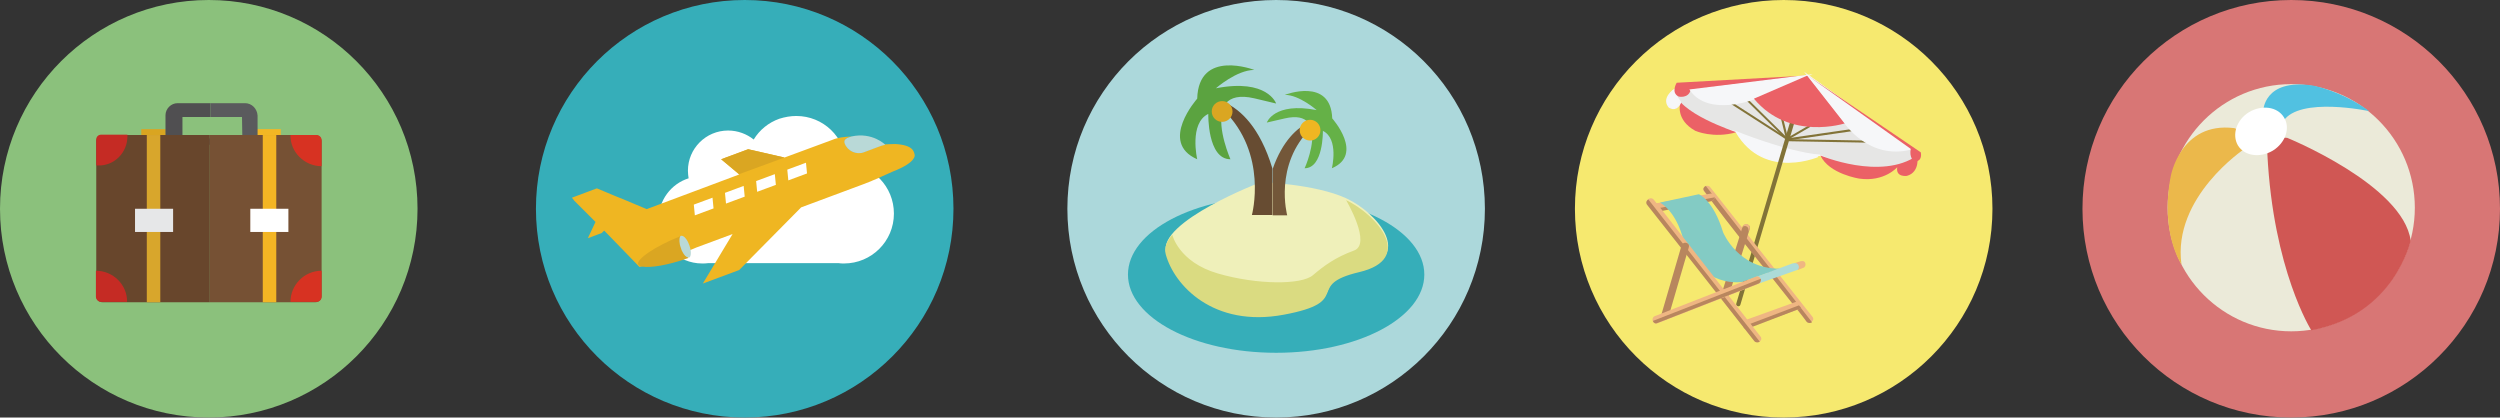 <?xml version="1.0" encoding="utf-8"?>
<!-- Generator: Adobe Illustrator 19.1.0, SVG Export Plug-In . SVG Version: 6.00 Build 0)  -->
<svg version="1.1" id="图层_1" xmlns="http://www.w3.org/2000/svg" xmlns:xlink="http://www.w3.org/1999/xlink" x="0px" y="0px"
	 viewBox="0 0 722.1 120.6" style="enable-background:new 0 0 722.1 120.6;" xml:space="preserve">
<rect x="0" y="0" width="722.1" height="120.6" fill="#333333" stroke="none"/>
<style type="text/css">
	.st0{fill:#ACD8DB;}
	.st1{fill:#36AEB9;}
	.st2{fill:#EFF0BA;}
	.st3{fill:#DADB81;}
	.st4{fill:#5BA340;}
	.st5{fill:#674C32;}
	.st6{fill:#735739;}
	.st7{fill:#65B147;}
	.st8{fill:#DAA622;}
	.st9{fill:#EFB622;}
	.st10{fill:#FFFFFF;}
	.st11{fill:#B9D9D7;}
	.st12{fill:#D87675;}
	.st13{fill:#EBEAD9;}
	.st14{fill:#D05754;}
	.st15{fill:#EBB84B;}
	.st16{fill:#51C1E1;}
	.st17{fill:#8BC17C;}
	.st18{fill:#F3B724;}
	.st19{fill:#D9A521;}
	.st20{fill:#504F51;}
	.st21{fill:#5A5A5D;}
	.st22{fill:#68462C;}
	.st23{fill:#765134;}
	.st24{fill:#C52B24;}
	.st25{fill:#D73222;}
	.st26{fill:#D8A62C;}
	.st27{fill:#F3B524;}
	.st28{fill:#E6E7E8;}
	.st29{fill:#F6E96F;}
	.st30{fill:#E6E6E5;stroke:#F6F7F9;stroke-width:0.343;stroke-miterlimit:10;}
	.st31{fill:#EB6166;}
	.st32{fill:#F6F7F9;stroke:#F6F7F9;stroke-width:0.398;stroke-miterlimit:10;}
	.st33{fill:#827338;}
	.st34{fill:#EFB682;}
	.st35{fill:#B8865E;}
	.st36{fill:#83CBC4;}
	.st37{fill:#ACDBD8;}
</style>
<g>
	<circle class="st0" cx="368.6" cy="60.3" r="60.3"/>
	<g>
		<ellipse class="st1" cx="368.6" cy="79.3" rx="42.8" ry="22.6"/>
		<g>
			<path class="st2" d="M364.2,52.6c0,0-29.8,11.4-27.4,20.3c2.4,9,13.7,21.3,34.1,17.5c20.3-3.8,5.7-8.5,21.8-12.3
				c16.1-3.8,5.2-16.6-3.8-20.8C379.8,53.1,364.2,52.6,364.2,52.6z"/>
			<path class="st3" d="M388.8,57.8c9,4.3,19.9,17,3.8,20.8c-16.1,3.8-1.4,8.5-21.8,12.3c-20.3,3.8-31.7-8.5-34.1-17.5
				c-0.5-1.8,0.3-3.7,1.9-5.6c0,0,1.8,7.9,13.2,11.2c11.4,3.3,24.1,3.3,27.4,0.5c3.3-2.8,6.6-5.2,11.8-7.1
				C396.4,70.6,388.8,57.8,388.8,57.8z"/>
		</g>
		<g>
			<path class="st4" d="M353.2,30.1l0.1,0l0-1l0,1l0.9-0.3c0,0,0,0-0.1,0c1.4-1.6,3.9-2.4,8.2-1.4l6.3,1.5c0,0-2.5-7.3-17.4-4.4
				c0,0,6-5.3,11.1-5.3c0,0-16.1-6.2-16.5,8.3c0,0-11.2,12.6,0,17.5c0,0-2.4-10.4,3.2-13.1c0,0-0.3,13.1,6.4,13.1
				c0.1,0.2-4-8.9-2.2-14.2c0.1,0.1,0.1,0.1,0.2,0.2l0-1.6L353.2,30.1z"/>
			<path class="st5" d="M354.2,29.8l-0.9,0.3l0,1.6c13.1,12.7,8.3,30.4,8.3,30.4h3h2.9V48.6C363.9,36.7,358.3,31.8,354.2,29.8z"/>
			<path class="st6" d="M379,35.7l-1.2-0.4c0,0,0.1,0.1,0.1,0.1c-3.1,1.5-7.4,5.1-10.3,13.4c0,0,0-0.1,0-0.1v13.5h2.7h1.5
				c0,0-4-14.7,7-25.3L379,35.7z"/>
			<path class="st7" d="M384.8,34.2c-0.4-12-13.7-6.8-13.7-6.8c4.2,0,9.2,4.4,9.2,4.4c-12.3-2.4-14.4,3.6-14.4,3.6l5.2-1.2
				c3.5-0.8,5.5-0.2,6.7,1.1l1.2,0.4l0.2-1l-0.2,1l0.8,0.3l-0.8-0.3l-0.3,1.2c0,0,0,0,0,0c1.4,4.4-1.9,11.9-1.9,11.7
				c5.5,0,5.3-10.8,5.3-10.8c4.7,2.3,2.6,10.8,2.6,10.8C394.1,44.6,384.8,34.2,384.8,34.2z"/>
			<circle class="st8" cx="353" cy="32.2" r="3"/>
			<circle class="st9" cx="378.4" cy="37.6" r="3"/>
		</g>
	</g>
</g>
<g>
	<circle class="st1" cx="215.1" cy="60.3" r="60.3"/>
	<path class="st10" d="M244.4,47.3c-0.3-7.7-6.6-13.8-14.4-13.8c-1.7,0-3.3,0.3-4.9,0.8c-3.1,1.1-5.7,3.2-7.4,6
		c-2-1.6-4.6-2.6-7.4-2.6c-6.4,0-11.6,5.2-11.6,11.6c0,0.8,0.1,1.5,0.2,2.2c-5.1,1.6-8.7,6.4-8.7,12c0,7,5.6,12.6,12.6,12.6
		c0.6,0,1.2,0,1.8-0.1h20.5h17.1c0.5,0.1,1,0.1,1.6,0.1c7.9,0,14.4-6.4,14.4-14.4C258.2,53.9,252.1,47.6,244.4,47.3z M219,57.2
		C219,57.2,219,57.1,219,57.2c0.1,0,0.1,0,0.1,0H219z"/>
	<g>
		<path class="st9" d="M264.2,44.8c-0.2-1-0.4-2.9-5.6-3.2c-1.4,0-2.5,0.1-3,0.1c-0.3,0.1-0.7,0.2-1,0.3l-1.2,0.4l-3.9,1.5
			c-2.2,0.8-4.6-0.3-5.4-2.4c-0.5-1.2,0.6-1.8,2-2.1c-2.3,0.1-4.4,0.4-5.7,1l-13.8,5.1l-10.5-2.4l-7.8,2.9l5.2,4.4l-26.7,10
			l-6.2-2.6l-3.2-1.3l-5-2.1l-7.2,2.7l0.7,0.9l5.5,5.5l0.6,0.6l-2.2,4.7l4-1.5l0.7-0.7l0.6,0.6l3.3,3.4l6.3,6.5
			c3.7-0.8,15-4.9,16.4-5.6l10.5-3.9L203,81.9l10.5-3.9l17.9-18.1l18-6.7l2.3-0.9c0.1,0,0.1-0.1,0.2-0.1c3-1.2,0.2-0.1,6.1-2.7
			C264.7,46.9,264.2,44.8,264.2,44.8 M206.1,60.2l-5.4,2l-0.3-3.1l5.4-2L206.1,60.2z M215.1,56.8l-5.4,2l-0.3-3.1l5.4-2L215.1,56.8z
			 M224.1,53.4l-5.4,2l-0.3-3.1l5.4-2L224.1,53.4z M233.1,50.1l-5.4,2l-0.3-3.1l5.4-2L233.1,50.1z"/>
		<path class="st8" d="M196.6,68.2c-0.2,0.9-0.1,2.1,0.4,3.4c0.1,0.3,0.3,0.7,0.4,1c0.4,0.9,1,1.5,1.5,1.9
			c-6.2,2.2-11.1,2.9-13.4,2.5c-0.3-0.1-0.5-0.1-0.7-0.2c-0.3-0.1-0.4-0.3-0.5-0.5c0,0,0,0,0,0C183.9,74.9,188.8,71.3,196.6,68.2"/>
		<path class="st11" d="M197.1,72.7c-0.2-0.3-0.3-0.6-0.4-1c-0.6-1.5-0.5-2.8-0.3-3.3c0.1-0.1,0.2-0.3,0.3-0.3c0,0,0,0,0.1,0
			c0.1,0,0.3,0,0.5,0.1c0.6,0.3,1.3,1.2,1.8,2.6c0.1,0.4,0.2,0.7,0.3,1c0.2,0.9,0.2,1.7,0,2.2c-0.1,0.2-0.2,0.3-0.3,0.4c0,0,0,0,0,0
			c-0.1,0-0.2,0-0.4-0.1C198.2,74.3,197.6,73.7,197.1,72.7"/>
		<polyline class="st8" points="213.5,50.3 208.3,46 216.1,43.1 226.6,45.5 		"/>
		<path class="st11" d="M246,39.4c-1.4,0.4-2.5,0.9-2,2.1c0.8,2.1,3.3,3.3,5.5,2.5l4-1.5l1.1-0.4c0.3-0.1,0.8-0.2,1.1-0.3
			C255.7,41.8,252,38.1,246,39.4"/>
	</g>
</g>
<circle class="st12" cx="661.8" cy="60.3" r="60.3"/>
<g>
	<g>
		<path class="st13" d="M626.1,60c0,19.7,16,35.7,35.7,35.7c19.7,0,35.7-16,35.7-35.7c0-19.7-16-35.7-35.7-35.7
			C642.1,24.3,626.1,40.3,626.1,60"/>
		<path class="st14" d="M660.6,39.8c0,0,33.5,13.6,35.7,29.7c0,0-4.6,21.5-28.7,25.9c0,0-11-17.3-12.7-51
			C654.8,44.2,656.3,39.4,660.6,39.8"/>
		<path class="st15" d="M648.3,43c0,0-20.9,13.9-18.2,33.4c0,0-6.3-9.1-3.1-25.5c0,0,2.8-15.8,18.3-13.9C645.3,37,650,38.2,648.3,43
			"/>
		<path class="st16" d="M653.7,32.1c0,0,0.1-9.5,14.3-7.4c0,0,8.4,1.5,16.3,7.4c0,0-20.1-4.3-24.8,2.9
			C659.5,35,653.8,37.5,653.7,32.1"/>
		<path class="st10" d="M646.4,42c1.9,3.1,6.4,3.7,10.1,1.5c3.7-2.3,5.1-6.6,3.2-9.6c-1.9-3.1-6.4-3.7-10.1-1.5
			C646,34.6,644.6,38.9,646.4,42"/>
	</g>
</g>
<g>
	<circle class="st17" cx="60.3" cy="60.3" r="60.3"/>
	<g>
		<rect x="74" y="37.3" class="st18" width="7.1" height="1.9"/>
		<rect x="40.8" y="37.3" class="st19" width="7.1" height="1.9"/>
		<g>
			<rect x="60.6" y="40" class="st20" width="0.2" height="1.9"/>
			<path class="st20" d="M60.8,33.8v-4h-9.5c-1.9,0-3.5,1.6-3.5,3.5v8.1c0,0.6,0.5,1.1,1.1,1.1c0.5,0,0.9-0.3,1.1-0.7h3.4
				c0.1,0,0.1,0,0.2,0c0.1,0,0.1,0,0.2,0h6.8V40h-7.9c0,0,0-5.1,0-6.2L60.8,33.8z"/>
			<path class="st21" d="M70.8,29.8h-10v4l9.1,0C69.9,35,70,40,70,40h-9.2v1.9h7.8c0.1,0,0.1,0,0.2,0c0.1,0,0.1,0,0.2,0h3.2
				c0.2,0.4,0.6,0.7,1.1,0.7c0.5,0,0.9-0.3,1.1-0.7h0v-0.1c0-0.1,0-0.2,0-0.3v-8.1C74.3,31.4,72.7,29.8,70.8,29.8z"/>
		</g>
		<path class="st22" d="M39.1,39h-9.5c-1,0-1.8,0.8-1.8,1.8v9.4v26.5v8.8c0,1,0.8,1.8,1.8,1.8h8.8h22.2V39H39.1z"/>
		<path class="st23" d="M91.1,39h-8.8H60.6v48.3h21.7h8.8c1,0,1.8-0.8,1.8-1.8v-8.8v-27v-8.8C92.9,39.8,92.1,39,91.1,39z"/>
		<path class="st24" d="M36.8,39.4c0-0.2,0-0.3,0-0.5h-7.6c-0.8,0-1.4,0.6-1.4,1.4v7.5c0.2,0,0.4,0,0.6,0
			C33,47.9,36.8,44.1,36.8,39.4z"/>
		<path class="st25" d="M92.9,48v-7.5c0-0.9-0.7-1.5-1.5-1.5h-7.5C83.8,43.9,87.9,48,92.9,48z"/>
		<path class="st25" d="M92.9,85.7v-7.5c-5,0-9,4.1-9,9h7.5C92.2,87.2,92.9,86.6,92.9,85.7z"/>
		<path class="st24" d="M27.7,78.2v7.5c0,0.8,0.7,1.5,1.5,1.5h7.5C36.8,82.3,32.7,78.2,27.7,78.2z"/>
		<rect x="42.4" y="39" class="st26" width="3.9" height="48.3"/>
		<rect x="75.9" y="39" class="st27" width="3.9" height="48.3"/>
		<rect x="39" y="60.3" class="st28" width="11" height="6.7"/>
		<rect x="72.3" y="60.3" class="st10" width="11" height="6.7"/>
	</g>
</g>
<g>
	<circle class="st29" cx="515.2" cy="60.3" r="60.3"/>
	<g>
		<polygon class="st30" points="483.3,26.2 520.5,24.5 553,43.6 552.6,47.5 548.2,47.9 544.3,49.3 533.5,48.3 525.8,44.9 
			512.4,44.2 501.5,38.1 489.5,35 485.3,29.8 		"/>
		<path class="st31" d="M483.6,26c0,0-3.6,2.4-1.5,5c0,0,1.9,1.5,3.2-1.1c0,0-1.4,4.7,4.4,7.9c0,0,5.2,2.3,11.8,0.4
			C501.5,38.1,484.3,32.7,483.6,26"/>
		<path class="st32" d="M485.4,29.5c-0.6-0.9-1.7-1.9-1.8-3.6c0,0-3.6,2.4-1.5,5c0,0,1.9,1.5,3.2-1.1L485.4,29.5z"/>
		<path class="st32" d="M501.5,38.1c0,0,14.4,5.9,24.3,6.8C525.8,44.9,509.8,52.3,501.5,38.1"/>
		<path class="st31" d="M553.8,44.9c0,0,0.9,4.8-3,5.9c0,0-3.3,0.5-2.8-2.5c0,0-3.7,4.3-10.9,3.3c0,0-8.8-1.3-11.3-6.7
			C525.8,44.9,543.3,52.3,553.8,44.9"/>
		<path class="st33" d="M502.7,88c5.2-17.4,10.3-34.9,15.5-52.3c0,0,0,0,0,0c0.2-0.8-0.9-1.1-1.2-0.3c-5.2,17.4-10.3,34.9-15.5,52.3
			c0,0,0,0,0,0C501.3,88.5,502.5,88.8,502.7,88"/>
		<path class="st33" d="M516.4,39.9c-6-3.8-11.9-7.7-17.9-11.5c-0.3-0.2-0.6,0.3-0.3,0.5c6,3.8,11.9,7.7,17.9,11.5
			C516.4,40.7,516.7,40.1,516.4,39.9"/>
		<path class="st33" d="M503.7,28.3c4.1,4,8.2,8.1,12.3,12.1c0.3,0.3,0.7-0.2,0.4-0.4c-4.1-4-8.2-8.1-12.3-12.1
			C503.9,27.6,503.4,28.1,503.7,28.3"/>
		<path class="st33" d="M514.3,33.8c0.5,2.2,1.1,4.3,1.6,6.5c0.1,0.4,0.7,0.2,0.6-0.2c-0.5-2.2-1.1-4.3-1.6-6.5
			C514.8,33.3,514.2,33.4,514.3,33.8"/>
		<path class="st33" d="M517.1,40c1.9-1.1,3.8-2.2,5.7-3.3c0.3-0.2,0-0.7-0.3-0.5c-1.9,1.1-3.8,2.2-5.7,3.3
			C516.4,39.7,516.7,40.2,517.1,40"/>
		<path class="st33" d="M516.9,40.5c6-0.9,12-1.7,18-2.6c0.4-0.1,0.2-0.6-0.2-0.6c-6,0.9-12,1.7-18,2.6
			C516.3,40,516.5,40.5,516.9,40.5"/>
		<path class="st33" d="M516.8,40.8c7.4,0.1,14.9,0.3,22.3,0.4c0.4,0,0.4-0.6,0-0.6c-7.4-0.1-14.9-0.3-22.3-0.4
			C516.4,40.2,516.4,40.8,516.8,40.8"/>
		<path class="st31" d="M522.2,21.8l-37.9,2.1c0,0-1.8,2.9,0.6,4c0,0,2.7,0.6,3.4-1.8L522.2,21.8z"/>
		<path class="st32" d="M522.2,21.8l-15.2,6.6c0,0-13.3,5.3-18.7-2.4L522.2,21.8z"/>
		<path class="st31" d="M533,35.6c0,0-16.1,5.3-26.4-7.1l15.5-6.7L533,35.6z"/>
		<path class="st32" d="M552,43l-29.9-21.3L533,35.6C533,35.6,540,46.1,552,43"/>
		<path class="st31" d="M522.1,21.8L554.8,44c0,0,0.7,2.8-2,2.6c0,0-1.4-1.1-0.9-3.6L522.1,21.8z"/>
		<path class="st34" d="M492.2,55.3c8.9,11.3,17.9,22.7,26.8,34c0.9,1.1,1.8,2.3,2.7,3.4c0.9,1.1,2.7-0.1,1.8-1.2
			c-8.9-11.3-17.9-22.7-26.8-34c-0.9-1.1-1.8-2.3-2.7-3.4C493.2,53,491.4,54.1,492.2,55.3"/>
		<path class="st35" d="M503.3,65.6c-2.1,6.6-4.1,13.2-6.2,19.8c-0.4,1.3,1.7,1.8,2.1,0.5c2.1-6.6,4.1-13.2,6.2-19.8
			C505.8,64.7,503.7,64.3,503.3,65.6"/>
		<path class="st34" d="M503.2,65.7C503.2,65.8,503.3,65.6,503.2,65.7c0.6-0.9,2.6-0.4,1.6,2.1c0-0.1,0.5-1.5,0.5-1.6
			C505.9,64.6,503.6,64.1,503.2,65.7"/>
		<path class="st34" d="M521.3,75.7c0,0-0.3-0.5-1.4-0.2l-1.8,0.6l1.1,1.9l1.8-0.7C521,77.4,521.9,76.7,521.3,75.7"/>
		<path class="st35" d="M492.7,53.7c-0.6,0.3-0.9,0.9-0.5,1.4C500.4,66.4,509.4,77,518,88c1.3,1.6,2.6,3.2,3.8,4.9
			c0.4,0.5,1.1,0.5,1.6,0.2L492.7,53.7z"/>
		<path class="st34" d="M478.6,60.9c5.2-0.9,10.4-1.9,15.7-2.8c1.3-0.2,1.3-2.4-0.1-2.2c-5.2,0.9-10.4,1.9-15.7,2.8
			C477.1,59,477.2,61.2,478.6,60.9"/>
		<path class="st35" d="M477.6,60.4c0.1,0.5,0.4,1,1.1,0.8c5.2-1,10.4-2.1,15.6-3.1c0.6-0.1,0.9-0.6,0.9-1.1L477.6,60.4z"/>
		<path class="st34" d="M504.5,94.7c5-1.8,10-3.6,15-5.4c0.3-0.1,0.5-0.2,0.7-0.4c0.8-0.4-0.2-2.1-1.2-1.8c-5,1.8-10,3.6-15,5.4
			C502.8,93,503.5,95.1,504.5,94.7"/>
		<path class="st35" d="M503.5,94.3c0.3,0.5,0.5,0.9,1.1,0.7c5-1.9,9.9-3.8,14.9-5.7c0.3-0.1,0.8-0.2,0.7-0.4
			c-0.1-0.2-0.3-0.4-0.6-0.7L503.5,94.3z"/>
		<path class="st36" d="M490.7,56.1c0,0,4.2,1.7,7,11c0,0,4.3,10.6,16.4,10.5l-10.7,3.8c0,0-12,2.3-17.2-12.2c0,0-1.6-7.5-6.7-10.7
			L490.7,56.1z"/>
		<path class="st37" d="M506.4,80.3c0,0,1.7-0.9,2.1,0.4c0,0,0.1,1-1.6,1.6l12.4-4.4c0,0,0.5-0.5,0.2-1.2c0,0-0.2-1-1.8-0.6
			L506.4,80.3z"/>
		<path class="st34" d="M475.9,58.9c9,11.5,17.9,22.9,26.8,34.4c1.3,1.7,2.6,3.4,4,5.1c0.9,1.1,2.7-0.1,1.8-1.2
			c-8.9-11.5-17.9-22.9-26.8-34.4c-1.3-1.7-2.6-3.4-4-5.1C476.8,56.6,475,57.8,475.9,58.9"/>
		<path class="st35" d="M476.1,57.6c-0.5,0.3-0.8,0.9-0.4,1.5c9,11.4,18,22.8,27,34.3c1.3,1.7,2.7,3.4,4,5.1
			c0.4,0.5,1.1,0.5,1.6,0.2L476.1,57.6z"/>
		<path class="st35" d="M481.9,91.6c2-6.7,3.9-13.5,5.9-20.2c0.4-1.4-1.7-1.8-2.1-0.5c-2,6.7-3.9,13.5-5.9,20.2
			C479.4,92.5,481.5,92.9,481.9,91.6"/>
		<path class="st34" d="M478.7,93.4c9.7-3.8,19.4-7.6,29.2-11.4c1.3-0.5,0.6-2.6-0.7-2.1c-9.7,3.8-19.4,7.6-29.2,11.4
			C476.7,91.8,477.4,93.9,478.7,93.4"/>
		<path class="st35" d="M477.4,92.7c0.2,0.5,0.7,0.9,1.3,0.6c9.7-3.8,19.4-7.6,29.2-11.4c0.6-0.2,0.8-0.9,0.7-1.4L477.4,92.7z"/>
	</g>
</g>
</svg>
